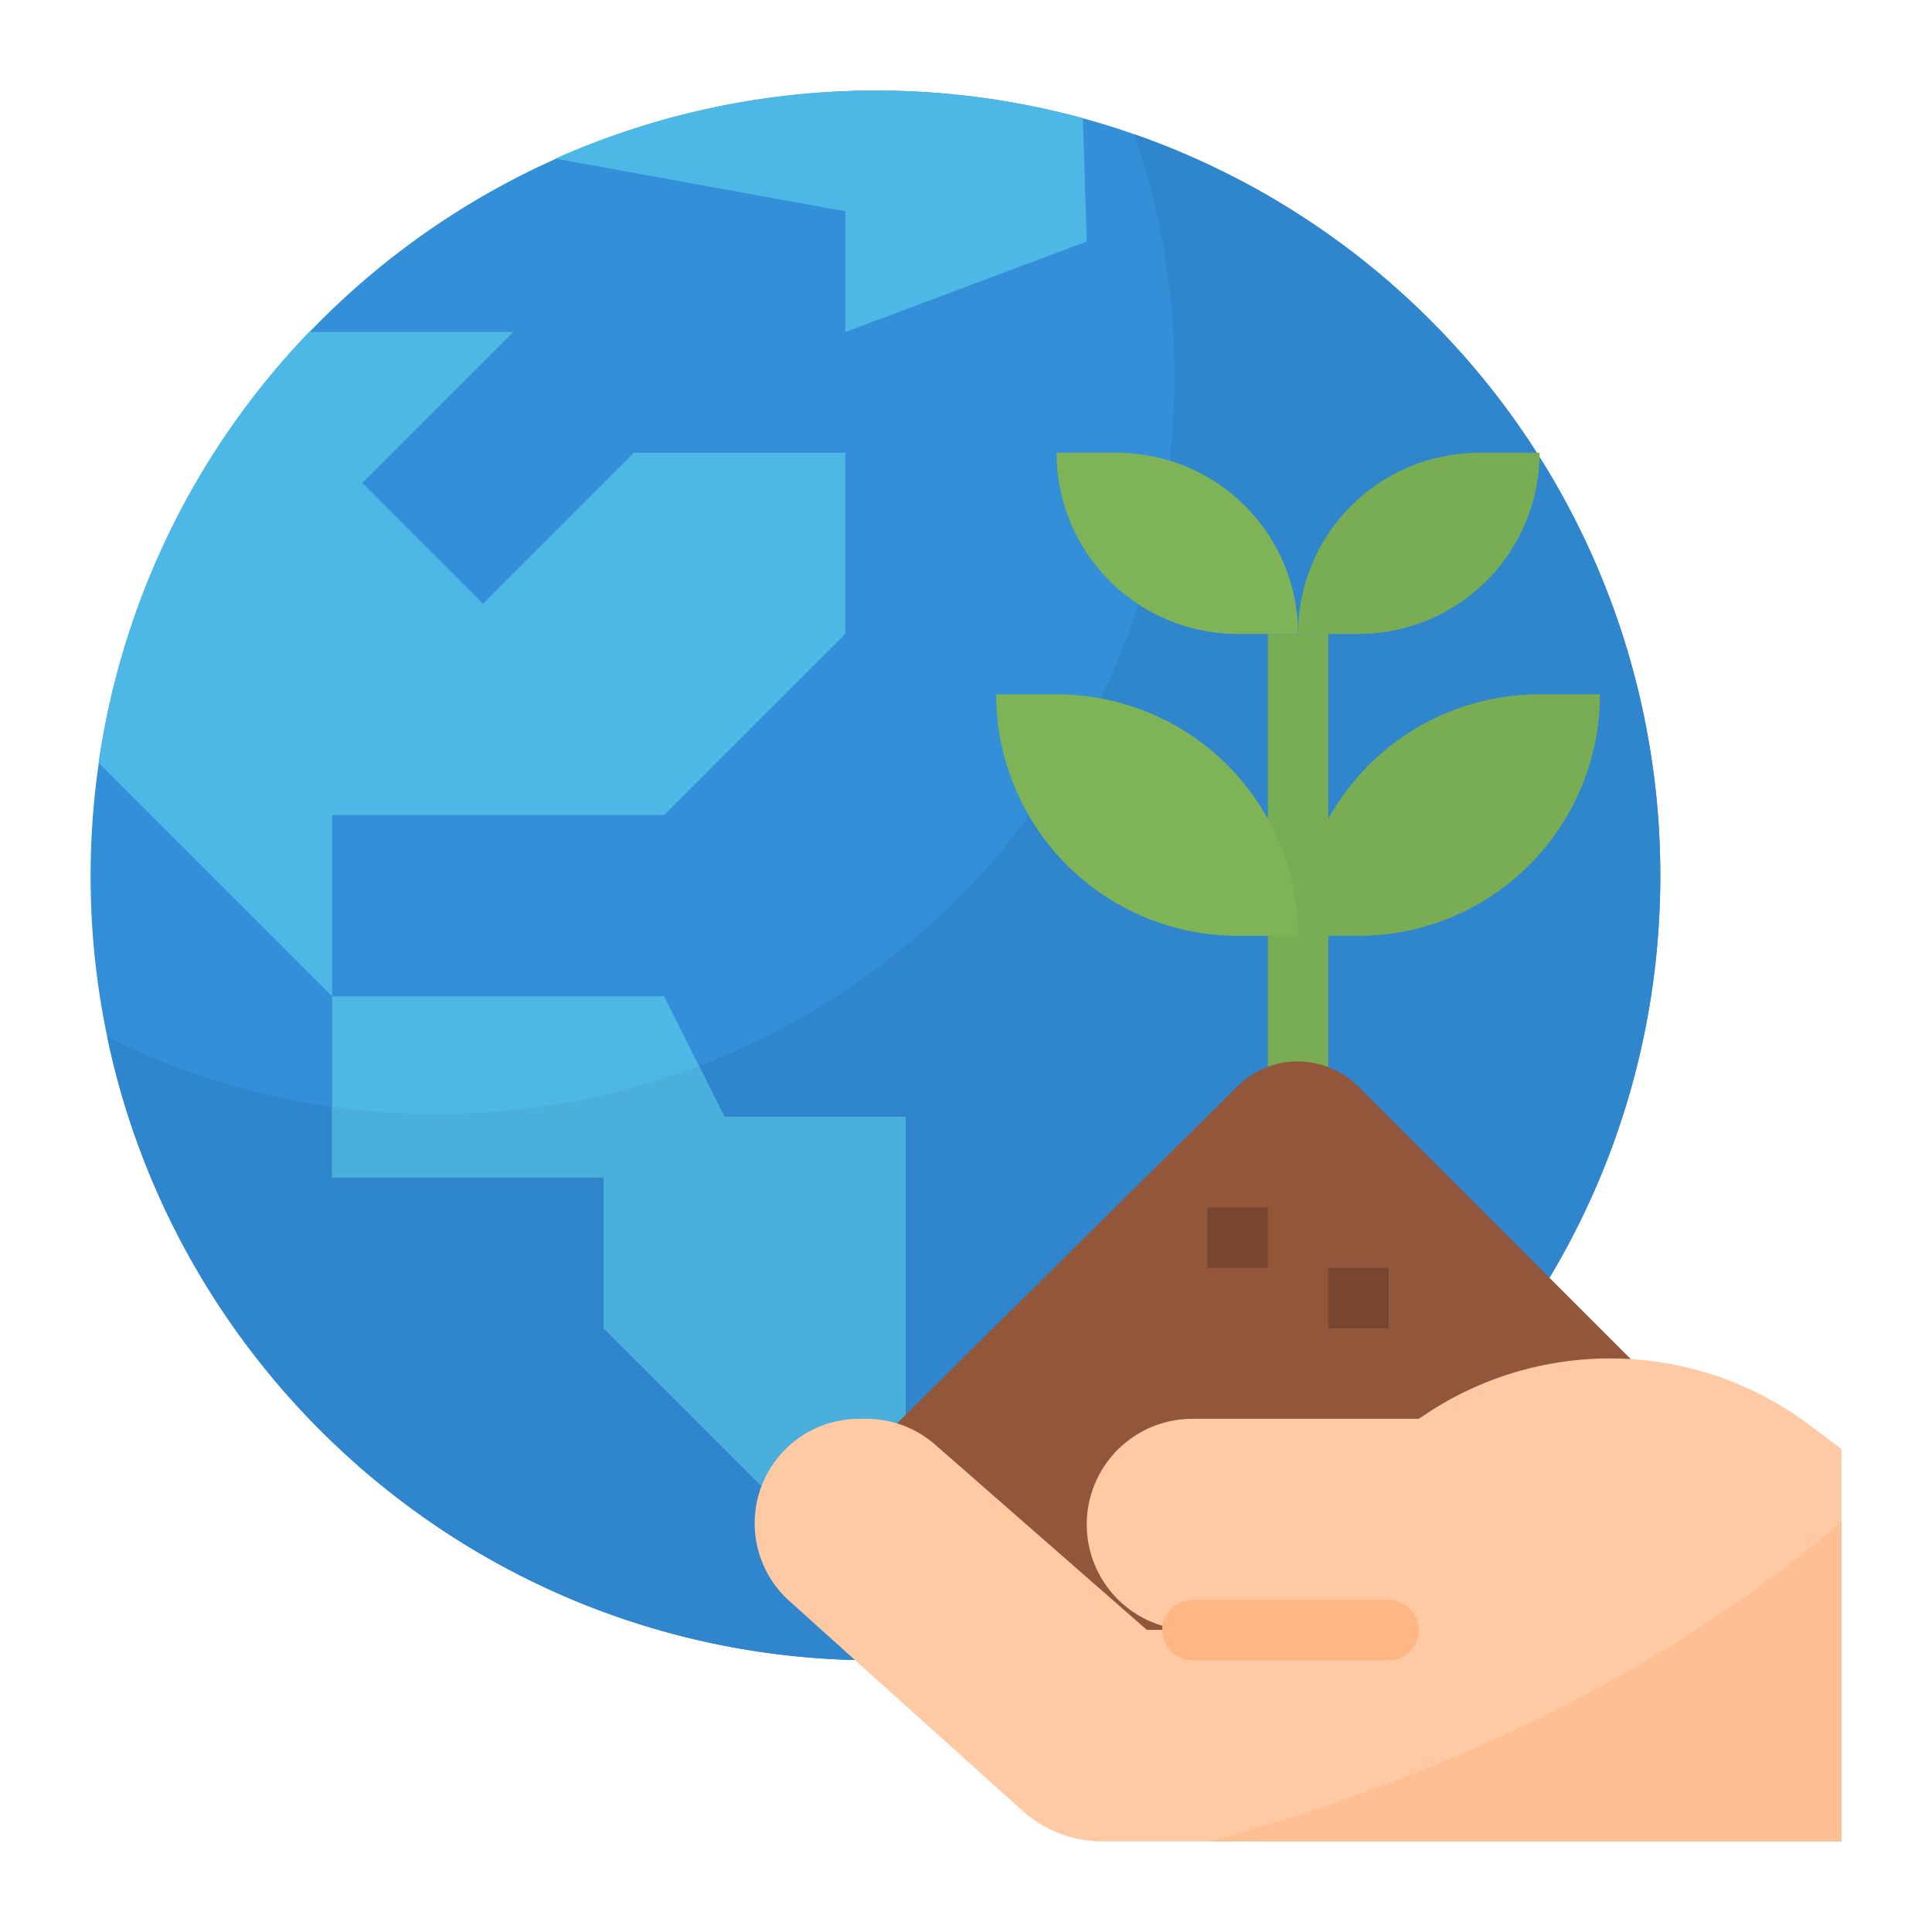 <svg xmlns="http://www.w3.org/2000/svg" viewBox="0 0 512 512"><title>nature-environment-tree-world</title><g id="Flat"><path d="M440,232c0,114.88-93.12,208-208,208C131.78,440,48.12,369.13,28.41,274.77A208.18,208.18,0,0,1,286.98,31.34c4.57,1.25,9.09,2.65,13.53,4.21A208.061,208.061,0,0,1,440,232Z" style="fill:#348fd9"/><path d="M440,232c0,114.88-93.12,208-208,208C131.78,440,48.12,369.13,28.41,274.77a194.767,194.767,0,0,0,87.21,20.47c108.04,0,195.62-87.58,195.62-195.62a195.457,195.457,0,0,0-10.73-64.07A208.061,208.061,0,0,1,440,232Z" style="fill:#3086cd"/><path d="M224,120v48l-48,48H88v48L26.13,202.13A207.321,207.321,0,0,1,81.9,88H136L96,128l32,32,40-40Z" style="fill:#4db7e5"/><polygon points="240 296 240 408 216 408 160 352 160 312 88 312 88 264 176 264 192 296 240 296" style="fill:#4db7e5"/><path d="M224,88V56L147.17,42.03A208.964,208.964,0,0,1,286.98,31.34L288,64Z" style="fill:#4db7e5"/><path d="M240,296V408H216l-56-56V312H88V293.3a196.6,196.6,0,0,0,27.62,1.94,194.951,194.951,0,0,0,69.62-12.76L192,296Z" style="fill:#4aafdb"/><rect x="336" y="168" width="16" height="120" style="fill:#79ad54"/><path d="M264,184h16a64,64,0,0,1,64,64v0a0,0,0,0,1,0,0H328a64,64,0,0,1-64-64v0A0,0,0,0,1,264,184Z" style="fill:#7eb457"/><path d="M408,184h16a0,0,0,0,1,0,0v0a64,64,0,0,1-64,64H344a0,0,0,0,1,0,0v0A64,64,0,0,1,408,184Z" transform="translate(768 432) rotate(-180)" style="fill:#79ad54"/><path d="M280,120h16a48,48,0,0,1,48,48v0a0,0,0,0,1,0,0H328a48,48,0,0,1-48-48v0A0,0,0,0,1,280,120Z" style="fill:#7eb457"/><path d="M392,120h16a0,0,0,0,1,0,0v0a48,48,0,0,1-48,48H344a0,0,0,0,1,0,0v0A48,48,0,0,1,392,120Z" transform="translate(752 288) rotate(-180)" style="fill:#79ad54"/><path d="M232,382.847l96-95.012h0a22.628,22.628,0,0,1,31.918.083L360,288l96,96v48H232Z" style="fill:#92563a"/><path d="M488,384V488H292.28a32.044,32.044,0,0,1-21.41-8.21l-61.71-55.54A27.679,27.679,0,0,1,227.67,376h1.93a27.661,27.661,0,0,1,18.23,6.85L304,432h12a28,28,0,0,1,0-56h60l1.82-1.21A87.954,87.954,0,0,1,426.65,360h.01a88.049,88.049,0,0,1,52.82,17.61Z" style="fill:#fec9a3"/><path d="M368,440H316a8,8,0,0,1,0-16h52a8,8,0,0,1,0,16Z" style="fill:#feb784"/><rect x="320" y="320" width="16" height="16" style="fill:#78462f"/><rect x="352" y="336" width="16" height="16" style="fill:#78462f"/><path d="M488,403.32V488H320.82C383.26,470.63,441.19,443.48,488,403.32Z" style="fill:#fec093"/></g></svg>